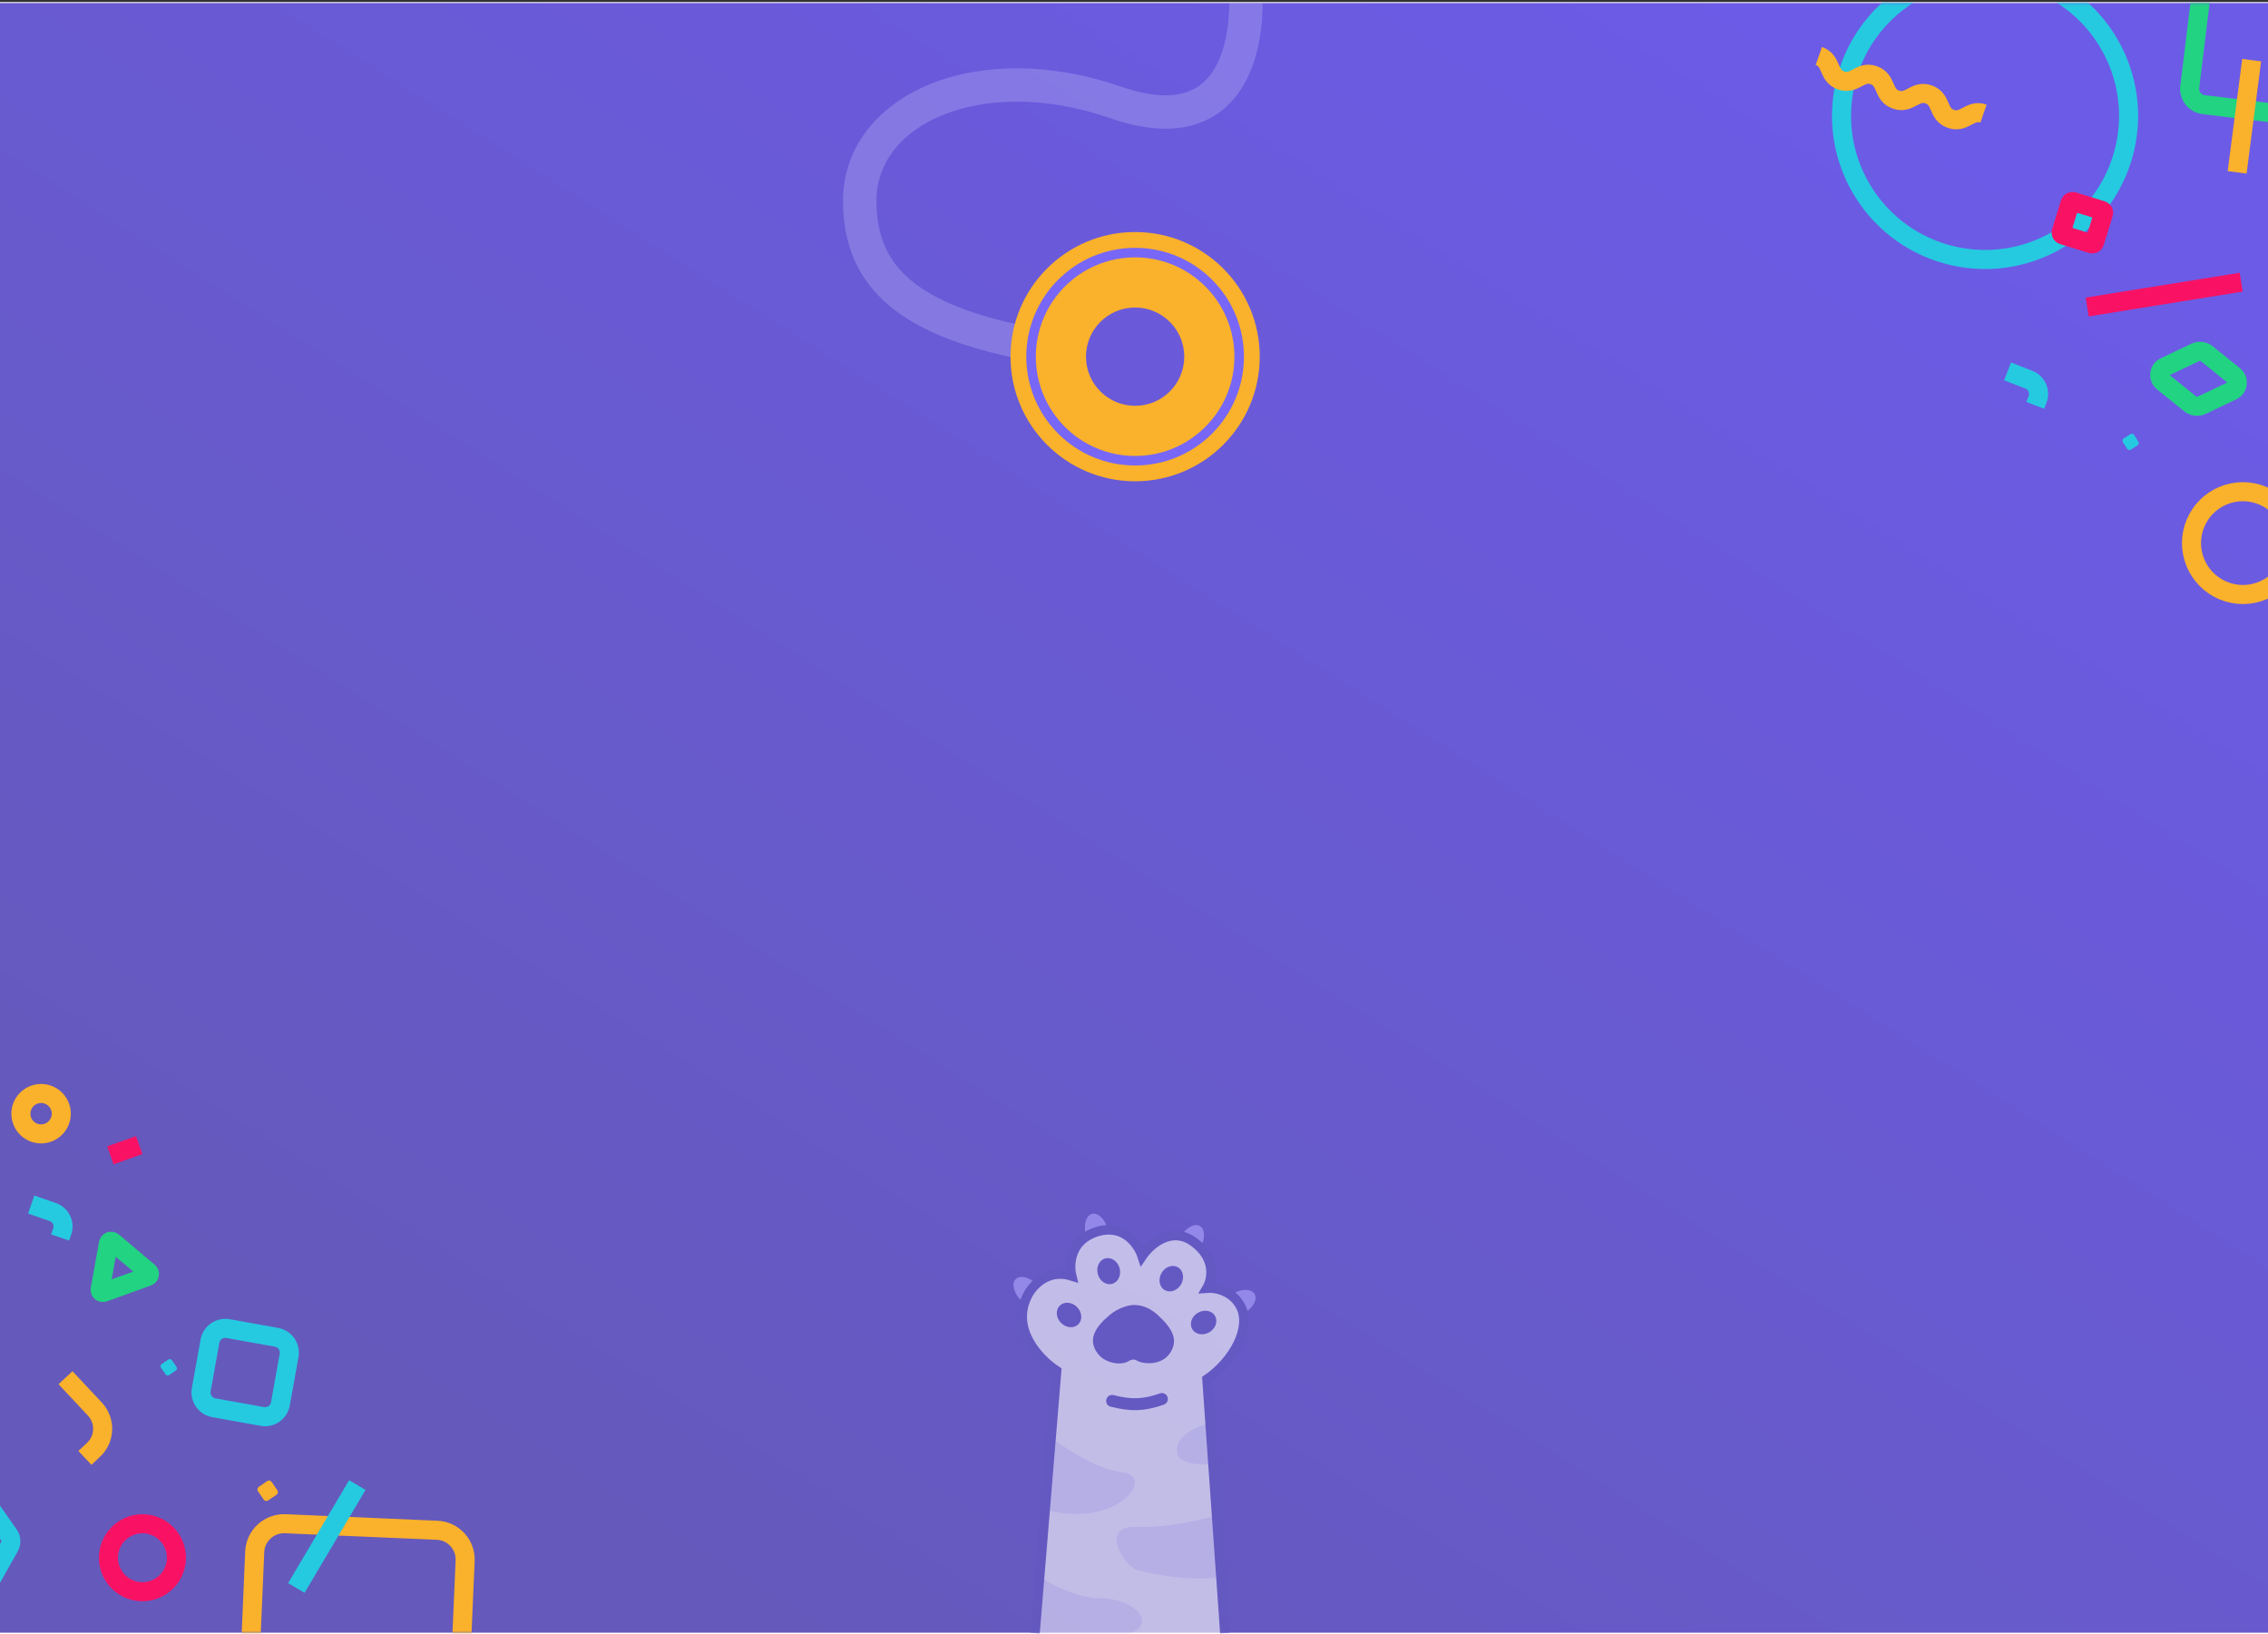 <svg width="952" height="686" viewBox="0 0 952 686" fill="none" xmlns="http://www.w3.org/2000/svg">
<rect x="0" y="0" width="952" height="686" fill="#333333" stroke="none"/>
<g clip-path="url(#clip0)">
<rect width="952" height="685" transform="translate(0 0.857)" fill="white"/>
<path d="M-4 1.274H956V685.274H-4V1.274Z" fill="url(#paint0_linear)"/>
<mask id="mask0" mask-type="alpha" maskUnits="userSpaceOnUse" x="760" y="1" width="196" height="257">
<rect x="760" y="1.274" width="196" height="256" fill="#C4C4C4"/>
</mask>
<g mask="url(#mask0)">
<path d="M891.426 64.257C900.037 32.12 880.965 -0.914 848.828 -9.525C816.69 -18.136 783.657 0.936 775.046 33.073C766.435 65.21 785.506 98.244 817.644 106.855C849.781 115.466 882.814 96.394 891.426 64.257Z" stroke="#25CAE0" stroke-width="8" stroke-miterlimit="10"/>
<path d="M908.606 154.037L921.515 147.888C923.096 147.131 924.978 147.379 926.371 148.501L937.717 157.664C939.87 159.402 939.518 162.773 937.058 163.945L924.149 170.094C922.568 170.851 920.685 170.603 919.292 169.481L907.946 160.318C905.794 158.58 906.146 155.209 908.606 154.037Z" stroke="#22D382" stroke-width="8" stroke-miterlimit="10"/>
<path d="M921.577 219.589C926.195 208.6 938.838 203.443 949.827 208.061C960.816 212.679 965.973 225.323 961.355 236.311C956.737 247.3 944.094 252.457 933.105 247.839C922.139 243.208 916.959 230.578 921.577 219.589Z" stroke="#FAB12B" stroke-width="8" stroke-miterlimit="10"/>
<path d="M931.382 -8.704L970.77 -3.899C974.411 -3.455 977.008 -0.14 976.564 3.501L971.772 42.912C971.328 46.553 968.014 49.15 964.373 48.706L924.961 43.914C921.32 43.47 918.723 40.156 919.167 36.515L923.959 -2.896C924.413 -6.575 927.741 -9.148 931.382 -8.704Z" stroke="#22D382" stroke-width="8" stroke-miterlimit="10"/>
<path d="M870.218 84.589L882.273 88.311C882.815 88.496 883.137 89.055 882.953 89.596L879.23 101.652C879.046 102.193 878.487 102.516 877.946 102.331L865.89 98.609C865.349 98.424 865.026 97.865 865.211 97.324L868.933 85.268C869.094 84.741 869.69 84.428 870.218 84.589Z" stroke="#F91264" stroke-width="8" stroke-miterlimit="10"/>
<path d="M891.416 184.023L894.284 182.212C894.782 181.893 895.454 182.034 895.786 182.556L897.597 185.423C897.916 185.922 897.776 186.593 897.253 186.926L894.386 188.737C893.887 189.056 893.216 188.915 892.883 188.393L891.072 185.526C890.777 185.013 890.917 184.342 891.416 184.023Z" fill="#25CAE0"/>
<path d="M876.116 128.853L940.748 118.431" stroke="#F91264" stroke-width="8" stroke-miterlimit="10"/>
<path d="M842.687 155.885L851.62 159.361C854.915 160.658 856.559 164.367 855.263 167.662L854.303 170.141" stroke="#25CAE0" stroke-width="8" stroke-miterlimit="10"/>
<path d="M763.458 23.498C769.218 25.514 767.038 31.741 772.798 33.757C778.558 35.773 780.738 29.545 786.498 31.561C792.258 33.577 790.078 39.805 795.838 41.821C801.598 43.837 803.778 37.609 809.538 39.625C815.298 41.641 813.118 47.868 818.878 49.884C824.638 51.9 826.818 45.672 832.578 47.688" stroke="#FAB12B" stroke-width="8" stroke-miterlimit="10"/>
<path d="M945.144 25.244L939.042 72.337" stroke="#FAB12B" stroke-width="8" stroke-miterlimit="10"/>
</g>
<mask id="mask1" mask-type="alpha" maskUnits="userSpaceOnUse" x="-4" y="453" width="204" height="233">
<path d="M-4 453.274H200V685.274H-4V453.274Z" fill="url(#paint1_linear)"/>
</mask>
<g mask="url(#mask1)">
<path d="M9.311 464.452C10.975 460.072 15.871 457.855 20.236 459.496C24.616 461.16 26.833 466.055 25.192 470.421C23.528 474.8 18.632 477.017 14.267 475.376C9.879 473.75 7.662 468.854 9.311 464.452Z" stroke="#FAB12B" stroke-width="8" stroke-miterlimit="10"/>
<path d="M45.527 521.864L42.046 541.2C41.897 542.025 42.714 542.718 43.52 542.434L62.013 535.774C62.819 535.491 63.005 534.421 62.348 533.881L47.336 521.205C46.679 520.665 45.7 521.026 45.527 521.864Z" stroke="#22D382" stroke-width="8" stroke-miterlimit="10"/>
<path d="M-11.806 525.288C-6.304 510.686 -13.666 494.412 -28.269 488.911" stroke="#F91264" stroke-width="8" stroke-miterlimit="10"/>
<path d="M58.44 480.631L46.325 484.905" stroke="#F91264" stroke-width="8" stroke-miterlimit="10"/>
<path d="M46.452 648.794C49.227 641.43 57.454 637.692 64.818 640.467C72.182 643.241 75.921 651.469 73.146 658.833C70.371 666.197 62.143 669.935 54.779 667.161C47.392 664.4 43.654 656.172 46.452 648.794Z" stroke="#F91264" stroke-width="8" stroke-miterlimit="10"/>
<path d="M-4.459 632.559L3.751 644.266C4.749 645.704 4.825 647.593 3.962 649.152L-3.175 661.859C-4.546 664.277 -7.91 664.484 -9.491 662.269L-17.701 650.562C-18.7 649.124 -18.775 647.234 -17.912 645.676L-10.775 632.969C-9.404 630.551 -6.017 630.33 -4.459 632.559Z" stroke="#25CAE0" stroke-width="8" stroke-miterlimit="10"/>
<path d="M-58.568 548.527L-19.029 551.865C-15.373 552.173 -12.655 555.388 -12.964 559.044L-16.287 598.606C-16.595 602.261 -19.811 604.979 -23.466 604.671L-63.028 601.348C-66.684 601.039 -69.402 597.824 -69.093 594.169L-65.77 554.606C-65.453 550.914 -62.224 548.219 -58.568 548.527Z" stroke="#22D382" stroke-width="8" stroke-miterlimit="10"/>
<path d="M84.486 583.24L88.128 562.945C88.77 559.366 92.177 557.004 95.757 557.646L116.051 561.288C119.63 561.93 121.992 565.337 121.35 568.916L117.708 589.211C117.066 592.79 113.659 595.152 110.08 594.51L89.786 590.868C86.206 590.226 83.83 586.796 84.486 583.24Z" stroke="#25CAE0" stroke-width="8" stroke-miterlimit="10"/>
<path d="M119.748 639.537L183.495 642.28C190.278 642.562 195.539 648.309 195.243 655.069L192.477 718.83C192.195 725.612 186.448 730.873 179.688 730.577L115.927 727.812C109.144 727.53 103.884 721.783 104.18 715.023L106.923 651.276C107.241 644.502 112.966 639.255 119.748 639.537Z" stroke="#FAB12B" stroke-width="8" stroke-miterlimit="10"/>
<path d="M67.854 572.534L70.653 570.618C71.139 570.281 71.815 570.396 72.167 570.905L74.083 573.704C74.421 574.19 74.305 574.866 73.796 575.218L70.997 577.134C70.511 577.472 69.835 577.356 69.483 576.847L67.567 574.049C67.238 573.525 67.368 572.872 67.854 572.534Z" fill="#25CAE0"/>
<path d="M108.642 624.027L112.155 621.631C112.778 621.207 113.616 621.379 114.025 621.98L116.422 625.493C116.845 626.116 116.673 626.955 116.073 627.364L112.56 629.76C111.937 630.184 111.098 630.011 110.689 629.411L108.293 625.898C107.869 625.275 108.041 624.436 108.642 624.027Z" fill="#FAB12B"/>
<path d="M27.494 578.255L39.835 591.433C44.381 596.295 44.144 603.908 39.297 608.477L35.644 611.914" stroke="#FAB12B" stroke-width="8" stroke-miterlimit="10"/>
<path d="M13.101 505.58L22.156 508.722C25.497 509.895 27.278 513.54 26.105 516.881L25.239 519.394" stroke="#25CAE0" stroke-width="8" stroke-miterlimit="10"/>
<path d="M124.394 666.504L149.985 623.31" stroke="#25CAE0" stroke-width="8" stroke-miterlimit="10"/>
</g>
<g opacity="0.6">
<ellipse cx="499.703" cy="521.421" rx="4.735" ry="7.892" transform="rotate(30 499.703 521.421)" fill="#B0A7FF"/>
<ellipse cx="460.393" cy="517.122" rx="4.735" ry="7.892" transform="rotate(-15 460.393 517.122)" fill="#B0A7FF"/>
<ellipse cx="519.798" cy="547.097" rx="4.735" ry="7.892" transform="rotate(60 519.798 547.097)" fill="#B0A7FF"/>
<ellipse cx="431.928" cy="542.455" rx="4.735" ry="7.892" transform="rotate(-45 431.928 542.455)" fill="#B0A7FF"/>
<path d="M443.518 575.352L434.443 685.44H474.295H514.148L506.651 578.903C518.093 571.012 525.196 557.202 520.855 548.521C517.383 541.576 509.939 540.366 506.651 540.629C508.755 537.078 510.596 528.239 501.127 521.295C491.657 514.35 482.713 522.347 479.425 527.213C477.846 522.347 471.849 513.482 460.485 516.954C449.121 520.427 448.648 530.765 449.831 535.5C439.73 532.343 433.259 539.708 431.286 543.786C424.026 557.991 436.416 570.749 443.518 575.352Z" fill="white"/>
<ellipse cx="448.732" cy="551.925" rx="4.735" ry="5.524" transform="rotate(-45 448.732 551.925)" fill="#6356C0"/>
<ellipse cx="465.375" cy="533.527" rx="4.735" ry="5.524" transform="rotate(-15 465.375 533.527)" fill="#6356C0"/>
<ellipse cx="491.657" cy="536.683" rx="4.735" ry="5.524" transform="rotate(30 491.657 536.683)" fill="#6356C0"/>
<path d="M486.133 552.072C481.713 547.968 477.846 547.732 475.874 547.732C474.164 547.732 469.718 548.6 465.615 552.072C460.485 556.412 455.969 561.936 460.88 568.25C464.255 572.59 471.139 572.985 473.506 571.406C473.901 571.143 474.927 570.617 475.874 570.617C476.505 570.617 477.452 571.143 477.846 571.406C480.608 572.59 487.395 572.985 490.868 568.25C495.208 562.331 491.657 557.201 486.133 552.072Z" fill="#6356C0"/>
<path d="M487.711 587.19C479.819 589.952 474.69 589.952 466.798 587.979" stroke="#6356C0" stroke-width="5" stroke-linecap="round"/>
<ellipse cx="505.224" cy="555.082" rx="4.735" ry="5.524" transform="rotate(60 505.224 555.082)" fill="#6356C0"/>
<g opacity="0.21">
<mask id="mask2" mask-type="alpha" maskUnits="userSpaceOnUse" x="429" y="516" width="94" height="170">
<path d="M443.518 575.352L434.443 685.44H514.148L506.651 578.903C518.093 571.012 525.196 557.202 520.855 548.521C517.383 541.576 509.939 540.366 506.651 540.629C508.755 537.078 510.596 528.239 501.127 521.295C491.657 514.35 482.713 522.347 479.425 527.213C477.846 522.347 471.849 513.482 460.485 516.954C449.121 520.427 448.648 530.765 449.831 535.5C439.73 532.343 433.259 539.708 431.286 543.786C424.026 557.991 436.416 570.749 443.518 575.352Z" fill="white"/>
</mask>
<g mask="url(#mask2)">
<path d="M471.139 617.967C459.775 616.704 445.096 606.655 439.178 601.789C429.182 609.812 415.187 627.436 439.178 633.75C469.166 641.641 485.343 619.545 471.139 617.967Z" fill="#968AF7"/>
<path d="M494.024 608.102C494.655 600.211 507.44 596.923 513.753 596.265V613.626C506.914 615.073 493.393 615.994 494.024 608.102Z" fill="#968AF7"/>
<path d="M477.452 640.852C490.71 641.484 508.755 636.907 516.121 634.539C521.776 640.326 530.72 653.321 521.25 659.003C509.413 666.105 482.976 660.581 477.452 659.003C471.928 657.425 460.88 640.063 477.452 640.852Z" fill="#968AF7"/>
<path d="M461.669 670.84C449.042 670.84 431.944 659.792 424.973 654.268L418.66 686.623C430.102 687.676 456.46 689.149 470.349 686.623C487.711 683.467 477.452 670.84 461.669 670.84Z" fill="#968AF7"/>
</g>
</g>
<path d="M434.443 685.44L443.518 575.352C436.416 570.749 424.026 557.991 431.286 543.786C433.259 539.708 439.73 532.343 449.831 535.5C448.648 530.765 449.121 520.427 460.485 516.954C471.849 513.482 477.846 522.347 479.425 527.213C482.713 522.347 491.657 514.35 501.127 521.295C510.596 528.239 508.755 537.078 506.651 540.629C509.939 540.366 517.383 541.576 520.855 548.521C525.196 557.202 518.093 571.012 506.651 578.903L514.148 685.44" stroke="#6356C0" stroke-width="4"/>
</g>
<path opacity="0.3" fill-rule="evenodd" clip-rule="evenodd" d="M508.929 30.216C514.997 21.275 515.994 8.176 516 1.274H530C529.993 8.585 529.103 25.42 520.512 38.078C516.047 44.657 509.46 50.234 500.07 52.687C490.821 55.103 479.593 54.296 466.065 49.618C438.725 40.163 413.632 41.014 395.769 48.247C377.979 55.45 367.878 68.581 367.878 84.335C367.878 93.082 369.551 100.354 372.988 106.525C376.417 112.681 381.86 118.206 390.133 123.066C406.979 132.962 434.79 139.668 478.115 143.114L477.004 157.07C433.312 153.595 402.782 146.734 383.042 135.138C373.021 129.251 365.609 122.049 360.757 113.337C355.913 104.639 353.878 94.9 353.878 84.335C353.878 61.466 368.882 44.029 390.515 35.27C412.073 26.542 440.718 26.039 470.64 36.387C482.48 40.481 490.771 40.646 496.532 39.141C502.152 37.673 506.064 34.436 508.929 30.216Z" fill="#C5BFF7"/>
<circle cx="476.47" cy="149.698" r="52.308" fill="#FAB12B"/>
<circle cx="476.471" cy="149.698" r="43.677" stroke="#7867F6" stroke-width="4"/>
<circle cx="476.47" cy="149.698" r="20.628" fill="#6A5ADA"/>
</g>
<defs>
<linearGradient id="paint0_linear" x1="766.297" y1="1.274" x2="332.426" y2="685.96" gradientUnits="userSpaceOnUse">
<stop stop-color="#6C5BE7"/>
<stop offset="1" stop-color="#6559BC"/>
</linearGradient>
<linearGradient id="paint1_linear" x1="159.688" y1="453.274" x2="-3.044" y2="614.165" gradientUnits="userSpaceOnUse">
<stop stop-color="#6C5BE7"/>
<stop offset="1" stop-color="#6559BC"/>
</linearGradient>
<clipPath id="clip0">
<rect width="952" height="685" fill="white" transform="translate(0 0.857)"/>
</clipPath>
</defs>
</svg>
